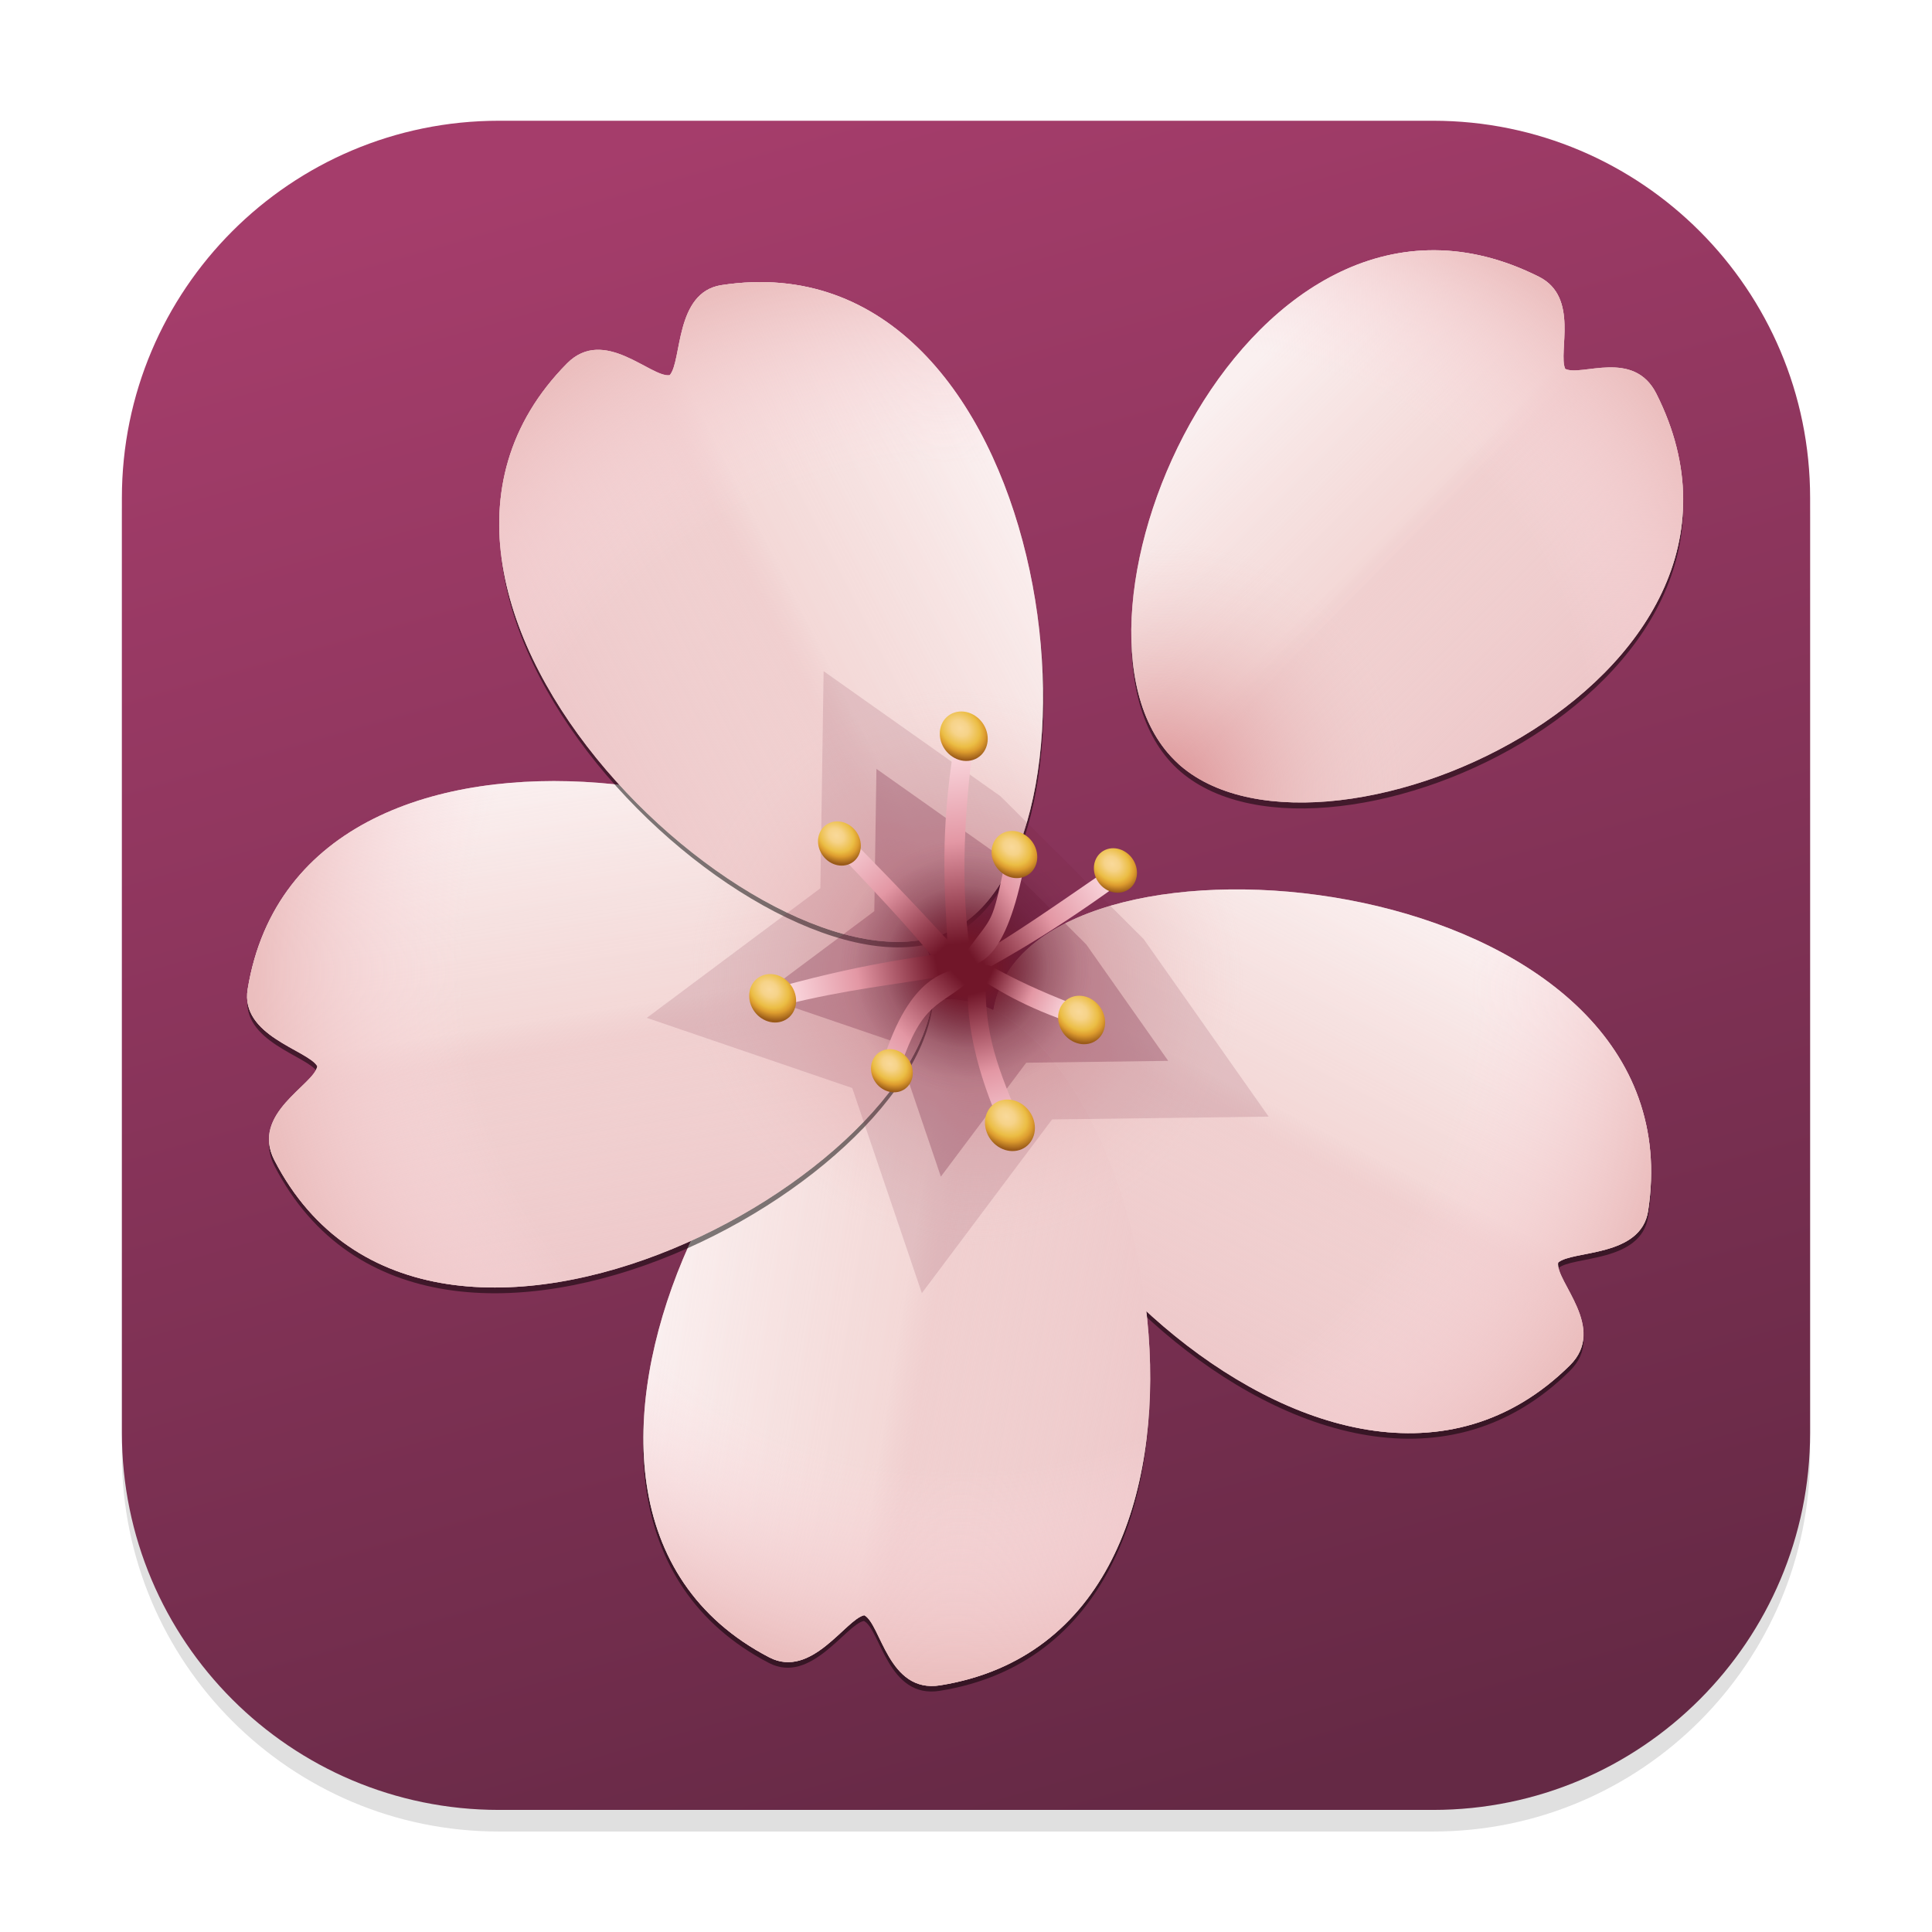 <svg width="256" height="256" xmlns:xlink="http://www.w3.org/1999/xlink" xmlns="http://www.w3.org/2000/svg">
<defs>
<linearGradient id="basea">
<stop style="stop-color:#a53d6b;stop-opacity:1" offset="0"/>
<stop style="stop-color:#652945;stop-opacity:1" offset="1"/>
</linearGradient>
<linearGradient xlink:href="#basea" id="basec" gradientUnits="userSpaceOnUse" gradientTransform="matrix(3.78 0 0 3.78 22.001 170)" x1="19.579" y1="-40.746" x2="36.512" y2="18.521"/>
<filter style="color-interpolation-filters:sRGB" id="baseb" x="-.027" y="-.027" width="1.054" height="1.054">
<feGaussianBlur stdDeviation="2.517"/>
</filter>
</defs>
<path d="M66.102 18.864h123.796c27.588 0 49.952 22.377 49.952 49.98v123.863c0 27.603-22.364 49.98-49.952 49.98H66.102c-27.588 0-49.952-22.377-49.952-49.98V68.844c0-27.603 22.364-49.98 49.952-49.98z" style="opacity:.35;mix-blend-mode:normal;stroke-width:.543;filter:url(#baseb)"/>
<path d="M66.102 16h123.796c27.588 0 49.952 22.377 49.952 49.98v123.863c0 27.603-22.364 49.98-49.952 49.98H66.102c-27.588 0-49.952-22.377-49.952-49.98V65.98C16.15 38.377 38.514 16 66.102 16z" style="stroke-width:.489;font-variation-settings:normal;opacity:1;vector-effect:none;fill:url(#basec);fill-opacity:1;stroke-linecap:square;stroke-linejoin:miter;stroke-miterlimit:4;stroke-dasharray:none;stroke-dashoffset:0;stroke-opacity:.29;-inkscape-stroke:none;paint-order:stroke fill markers;stop-color:#000;stop-opacity:1"/>
<g transform="matrix(.75 0 0 .75 32 32)">
<defs>
<linearGradient id="overlayb">
<stop style="stop-color:#edc6c8;stop-opacity:1" offset="0"/>
<stop style="stop-color:#f1d4d4;stop-opacity:.251" offset=".488"/>
<stop style="stop-color:#f8e6e3;stop-opacity:.448" offset=".548"/>
<stop style="stop-color:#fff;stop-opacity:.698" offset="1"/>
</linearGradient>
<linearGradient id="overlaye">
<stop style="stop-color:#d88387;stop-opacity:1" offset="0"/>
<stop style="stop-color:#ecc;stop-opacity:0" offset=".414"/>
<stop style="stop-color:#fcdce2;stop-opacity:0" offset=".718"/>
<stop style="stop-color:#ebbebe;stop-opacity:1" offset="1"/>
</linearGradient>
<linearGradient id="overlayc">
<stop style="stop-color:#711629;stop-opacity:1" offset="0"/>
<stop style="stop-color:#711629;stop-opacity:1" offset=".231"/>
<stop style="stop-color:#531327;stop-opacity:.247" offset=".641"/>
<stop style="stop-color:#451124;stop-opacity:.039" offset=".879"/>
<stop style="stop-color:#431124;stop-opacity:0" offset="1"/>
</linearGradient>
<linearGradient xlink:href="#overlaya" id="overlayC" gradientUnits="userSpaceOnUse" gradientTransform="matrix(2.709 .854 .634 -2.873 -593.215 113.38)" x1="251.207" y1="68.003" x2="255.871" y2="60.004"/>
<linearGradient id="overlaya">
<stop style="stop-color:#711629;stop-opacity:1" offset="0"/>
<stop style="stop-color:#e397a4;stop-opacity:1" offset=".504"/>
<stop style="stop-color:#fddfe5;stop-opacity:1" offset="1"/>
</linearGradient>
<linearGradient xlink:href="#overlaya" id="overlayD" gradientUnits="userSpaceOnUse" gradientTransform="matrix(.004 -2.84 -2.931 .255 329.66 824.11)" x1="251.207" y1="68.003" x2="255.871" y2="60.004"/>
<linearGradient xlink:href="#overlaya" id="overlayE" gradientUnits="userSpaceOnUse" gradientTransform="matrix(-2.807 .431 .701 2.857 781.384 -177.659)" x1="251.207" y1="68.003" x2="255.871" y2="60.004"/>
<linearGradient xlink:href="#overlaya" id="overlayF" gradientUnits="userSpaceOnUse" gradientTransform="matrix(-1.004 2.656 2.833 .794 182.356 -593.6)" x1="251.207" y1="68.003" x2="255.871" y2="60.004"/>
<linearGradient xlink:href="#overlaya" id="overlayG" gradientUnits="userSpaceOnUse" gradientTransform="matrix(.592 2.678 2.868 -.822 -216.572 -486.303)" x1="251.207" y1="68.003" x2="255.871" y2="60.004"/>
<linearGradient xlink:href="#overlaya" id="overlayH" gradientUnits="userSpaceOnUse" gradientTransform="matrix(1.783 -1.77 -.793 -1.851 -261.621 699.92)" x1="251.207" y1="68.003" x2="255.871" y2="60.004"/>
<linearGradient xlink:href="#overlaya" id="overlayI" gradientUnits="userSpaceOnUse" gradientTransform="matrix(-2.292 -1.672 -1.484 3.514 803.795 305.099)" x1="251.207" y1="68.003" x2="255.871" y2="60.004"/>
<linearGradient xlink:href="#overlaya" id="overlayJ" gradientUnits="userSpaceOnUse" gradientTransform="matrix(-.409 -2.964 -1.982 .91 366.347 808.642)" x1="251.207" y1="68.003" x2="255.871" y2="60.004"/>
<linearGradient id="overlayd">
<stop style="stop-color:#f9d99a;stop-opacity:1" offset="0"/>
<stop style="stop-color:#f6d389;stop-opacity:1" offset=".253"/>
<stop style="stop-color:#ebbd44;stop-opacity:1" offset=".591"/>
<stop style="stop-color:#dd9c2e;stop-opacity:1" offset=".752"/>
<stop style="stop-color:#9a5a19;stop-opacity:1" offset="1"/>
</linearGradient>
<linearGradient xlink:href="#overlayb" id="overlayi" gradientUnits="userSpaceOnUse" x1="179.287" y1="-132.702" x2="182.168" y2="-129.839"/>
<linearGradient xlink:href="#overlayb" id="overlayl" gradientUnits="userSpaceOnUse" x1="179.287" y1="-132.702" x2="182.168" y2="-129.839"/>
<linearGradient xlink:href="#overlayb" id="overlayp" gradientUnits="userSpaceOnUse" x1="179.287" y1="-132.702" x2="182.168" y2="-129.839"/>
<linearGradient xlink:href="#overlayb" id="overlayt" gradientUnits="userSpaceOnUse" x1="179.287" y1="-132.702" x2="182.168" y2="-129.839"/>
<linearGradient xlink:href="#overlayb" id="overlayx" gradientUnits="userSpaceOnUse" x1="179.287" y1="-132.702" x2="182.168" y2="-129.839"/>
<radialGradient xlink:href="#overlayc" id="overlayB" gradientUnits="userSpaceOnUse" gradientTransform="translate(-105.723 -105.09) scale(3.446)" cx="67.84" cy="67.682" fx="67.84" fy="67.682" r="6.489"/>
<radialGradient xlink:href="#overlayd" id="overlayK" gradientUnits="userSpaceOnUse" gradientTransform="matrix(-2.658 1.255 -1.487 -3.134 888.407 -4.713)" cx="263.976" cy="55.751" fx="263.976" fy="55.751" r="1.604"/>
<radialGradient xlink:href="#overlayd" id="overlayL" gradientUnits="userSpaceOnUse" gradientTransform="matrix(-2.895 1.367 -1.62 -3.415 943.48 4.56)" cx="263.976" cy="55.751" fx="263.976" fy="55.751" r="1.604"/>
<radialGradient xlink:href="#overlayd" id="overlayM" gradientUnits="userSpaceOnUse" gradientTransform="matrix(-2.816 1.33 -1.576 -3.322 919.612 -22.268)" cx="263.976" cy="55.751" fx="263.976" fy="55.751" r="1.604"/>
<radialGradient xlink:href="#overlayd" id="overlayN" gradientUnits="userSpaceOnUse" gradientTransform="matrix(-2.955 1.395 -1.653 -3.485 959.662 -53.181)" cx="263.976" cy="55.751" fx="263.976" fy="55.751" r="1.604"/>
<radialGradient xlink:href="#overlayd" id="overlayO" gradientUnits="userSpaceOnUse" gradientTransform="matrix(-2.64 1.246 -1.477 -3.114 839.432 -23.079)" cx="263.976" cy="55.751" fx="263.976" fy="55.751" r="1.604"/>
<radialGradient xlink:href="#overlayd" id="overlayP" gradientUnits="userSpaceOnUse" gradientTransform="matrix(-2.892 1.365 -1.618 -3.411 892.932 -15.535)" cx="263.976" cy="55.751" fx="263.976" fy="55.751" r="1.604"/>
<radialGradient xlink:href="#overlayd" id="overlayQ" gradientUnits="userSpaceOnUse" gradientTransform="matrix(-2.575 1.216 -1.441 -3.037 814.473 21.924)" cx="263.976" cy="55.751" fx="263.976" fy="55.751" r="1.604"/>
<radialGradient xlink:href="#overlayd" id="overlayR" gradientUnits="userSpaceOnUse" gradientTransform="matrix(-3.078 1.453 -1.722 -3.63 978.814 7.626)" cx="263.976" cy="55.751" fx="263.976" fy="55.751" r="1.604"/>
<radialGradient xlink:href="#overlaye" id="overlayj" gradientUnits="userSpaceOnUse" gradientTransform="matrix(3.048 0 0 2.962 -204.1 217.598)" cx="125.522" cy="-117.028" fx="125.522" fy="-117.028" r="1.716"/>
<radialGradient xlink:href="#overlaye" id="overlaym" gradientUnits="userSpaceOnUse" gradientTransform="matrix(3.048 0 0 2.962 -204.1 217.598)" cx="125.522" cy="-117.028" fx="125.522" fy="-117.028" r="1.716"/>
<radialGradient xlink:href="#overlaye" id="overlayq" gradientUnits="userSpaceOnUse" gradientTransform="matrix(3.048 0 0 2.962 -204.1 217.598)" cx="125.522" cy="-117.028" fx="125.522" fy="-117.028" r="1.716"/>
<radialGradient xlink:href="#overlaye" id="overlayu" gradientUnits="userSpaceOnUse" gradientTransform="matrix(3.048 0 0 2.962 -204.1 217.598)" cx="125.522" cy="-117.028" fx="125.522" fy="-117.028" r="1.716"/>
<radialGradient xlink:href="#overlaye" id="overlayy" gradientUnits="userSpaceOnUse" gradientTransform="matrix(3.048 0 0 2.962 -204.1 217.598)" cx="125.522" cy="-117.028" fx="125.522" fy="-117.028" r="1.716"/>
<filter style="color-interpolation-filters:sRGB" id="overlayz" x="-.14" y="-.137" width="1.279" height="1.275">
<feGaussianBlur stdDeviation="3.367"/>
</filter>
<filter style="color-interpolation-filters:sRGB" id="overlayA" x="-.163" y="-.161" width="1.327" height="1.321">
<feGaussianBlur stdDeviation="3.937"/>
</filter>
<filter style="color-interpolation-filters:sRGB" id="overlayg" x="-.043" y="-.043" width="1.087" height="1.087">
<feGaussianBlur stdDeviation=".086"/>
</filter>
<filter style="color-interpolation-filters:sRGB" id="overlayf" x="-.036" y="-.043" width="1.071" height="1.087">
<feGaussianBlur stdDeviation=".086"/>
</filter>
<filter style="color-interpolation-filters:sRGB" id="overlayn" x="-.046" y="-.034" width="1.093" height="1.069">
<feGaussianBlur stdDeviation=".086"/>
</filter>
<filter style="color-interpolation-filters:sRGB" id="overlayr" x="-.034" y="-.046" width="1.069" height="1.093">
<feGaussianBlur stdDeviation=".086"/>
</filter>
<filter style="color-interpolation-filters:sRGB" id="overlayv" x="-.043" y="-.036" width="1.087" height="1.071">
<feGaussianBlur stdDeviation=".086"/>
</filter>
<clipPath clipPathUnits="userSpaceOnUse" id="overlayk">
<path style="font-variation-settings:normal;display:inline;vector-effect:none;fill:#4c39bb;fill-opacity:.441;stroke-width:.013px;stroke-linecap:butt;stroke-linejoin:miter;stroke-miterlimit:4;stroke-dasharray:none;stroke-dashoffset:0;stroke-opacity:1;-inkscape-stroke:none;paint-order:stroke fill markers;stop-color:#000" d="M178.894-129.276c1.023 1.016 4.957-.67 3.776-2.876-.166-.31-.612-.121-.738-.18-.066-.124.168-.551-.178-.734-2.223-1.172-3.883 2.774-2.86 3.79z"/>
</clipPath>
<clipPath clipPathUnits="userSpaceOnUse" id="overlayo">
<path style="font-variation-settings:normal;display:inline;vector-effect:none;fill:#4c39bb;fill-opacity:.441;stroke-width:.013px;stroke-linecap:butt;stroke-linejoin:miter;stroke-miterlimit:4;stroke-dasharray:none;stroke-dashoffset:0;stroke-opacity:1;-inkscape-stroke:none;paint-order:stroke fill markers;stop-color:#000" d="M178.894-129.276c1.023 1.016 4.957-.67 3.776-2.876-.166-.31-.612-.121-.738-.18-.066-.124.168-.551-.178-.734-2.223-1.172-3.883 2.774-2.86 3.79z"/>
</clipPath>
<clipPath clipPathUnits="userSpaceOnUse" id="overlays">
<path style="font-variation-settings:normal;display:inline;vector-effect:none;fill:#4c39bb;fill-opacity:.441;stroke-width:.013px;stroke-linecap:butt;stroke-linejoin:miter;stroke-miterlimit:4;stroke-dasharray:none;stroke-dashoffset:0;stroke-opacity:1;-inkscape-stroke:none;paint-order:stroke fill markers;stop-color:#000" d="M178.894-129.276c1.023 1.016 4.957-.67 3.776-2.876-.166-.31-.612-.121-.738-.18-.066-.124.168-.551-.178-.734-2.223-1.172-3.883 2.774-2.86 3.79z"/>
</clipPath>
<clipPath clipPathUnits="userSpaceOnUse" id="overlayw">
<path style="font-variation-settings:normal;display:inline;vector-effect:none;fill:#4c39bb;fill-opacity:.441;stroke-width:.013px;stroke-linecap:butt;stroke-linejoin:miter;stroke-miterlimit:4;stroke-dasharray:none;stroke-dashoffset:0;stroke-opacity:1;-inkscape-stroke:none;paint-order:stroke fill markers;stop-color:#000" d="M178.894-129.276c1.023 1.016 4.957-.67 3.776-2.876-.166-.31-.612-.121-.738-.18-.066-.124.168-.551-.178-.734-2.223-1.172-3.883 2.774-2.86 3.79z"/>
</clipPath>
<clipPath clipPathUnits="userSpaceOnUse" id="overlayh">
<path style="font-variation-settings:normal;display:inline;vector-effect:none;fill:#4c39bb;fill-opacity:.441;stroke-width:.015px;stroke-linecap:butt;stroke-linejoin:miter;stroke-miterlimit:4;stroke-dasharray:none;stroke-dashoffset:0;stroke-opacity:1;-inkscape-stroke:none;paint-order:stroke fill markers;stop-color:#000" d="M178.866-129.25c1.173 1.167 5.112-.441 3.826-2.844-.18-.336-.624-.176-.762-.241-.071-.134.142-.554-.235-.753-2.419-1.276-4.002 2.673-2.829 3.839z"/>
</clipPath>
</defs>
<path style="font-variation-settings:normal;display:inline;mix-blend-mode:normal;vector-effect:none;fill:#000;fill-opacity:.503;stroke-width:.016px;stroke-linecap:butt;stroke-linejoin:miter;stroke-miterlimit:4;stroke-dasharray:none;stroke-dashoffset:0;stroke-opacity:1;-inkscape-stroke:none;paint-order:stroke fill markers;filter:url(#overlayf);stop-color:#000" d="M6.644 6.55c.77-1.51 6.113-.903 5.666 2.026-.063.41-.667.345-.79.455-.025.163.432.575.103.9C9.51 12.025 5.876 8.06 6.644 6.55Z" transform="translate(.96 -.219) scale(20.111)"/>
<path style="font-variation-settings:normal;display:inline;mix-blend-mode:normal;vector-effect:none;fill:#000;fill-opacity:.503;stroke-width:.015px;stroke-linecap:butt;stroke-linejoin:miter;stroke-miterlimit:4;stroke-dasharray:none;stroke-dashoffset:0;stroke-opacity:1;-inkscape-stroke:none;paint-order:stroke fill markers;filter:url(#overlayg);stop-color:#000" d="M8.045 4.708C6.858 3.52 8.703-.71 11.192.543c.349.176.114.697.177.84.14.07.64-.22.836.169 1.256 2.498-2.973 4.343-4.16 3.156z" transform="translate(-.037 -3.836) scale(20.486)"/>
<g clip-path="url(#overlayh)" transform="matrix(.766 -21.63 -21.635 .903 -2768.56 4077.146)" style="display:inline">
<circle style="font-variation-settings:normal;opacity:1;vector-effect:none;fill:#f0cece;fill-opacity:1;stroke-width:.013px;stroke-linecap:butt;stroke-linejoin:miter;stroke-miterlimit:4;stroke-dasharray:none;stroke-dashoffset:0;stroke-opacity:1;-inkscape-stroke:none;paint-order:stroke fill markers;stop-color:#000;stop-opacity:1" cx="180.58" cy="-130.974" r="2.431"/>
<circle style="font-variation-settings:normal;opacity:1;vector-effect:none;fill:url(#overlayi);stroke-width:.013px;stroke-linecap:butt;stroke-linejoin:miter;stroke-miterlimit:4;stroke-dasharray:none;stroke-dashoffset:0;stroke-opacity:1;-inkscape-stroke:none;paint-order:stroke fill markers;stop-color:#000;stop-opacity:1" cx="180.58" cy="-130.974" r="2.431"/>
<circle style="font-variation-settings:normal;opacity:1;vector-effect:none;fill:url(#overlayj);fill-opacity:1;stroke-width:.013px;stroke-linecap:butt;stroke-linejoin:miter;stroke-miterlimit:4;stroke-dasharray:none;stroke-dashoffset:0;stroke-opacity:1;-inkscape-stroke:none;paint-order:stroke fill markers;stop-color:#000;stop-opacity:1" cx="180.58" cy="-130.974" r="2.431"/>
</g>
<g clip-path="url(#overlayk)" transform="matrix(23.64 -6.774 -8.579 -23.059 -5203.535 -1638.63)" style="display:inline">
<circle style="font-variation-settings:normal;opacity:1;vector-effect:none;fill:#f0cece;fill-opacity:1;stroke-width:.013px;stroke-linecap:butt;stroke-linejoin:miter;stroke-miterlimit:4;stroke-dasharray:none;stroke-dashoffset:0;stroke-opacity:1;-inkscape-stroke:none;paint-order:stroke fill markers;stop-color:#000;stop-opacity:1" cx="180.58" cy="-130.974" r="2.431"/>
<circle style="font-variation-settings:normal;opacity:1;vector-effect:none;fill:url(#overlayl);stroke-width:.013px;stroke-linecap:butt;stroke-linejoin:miter;stroke-miterlimit:4;stroke-dasharray:none;stroke-dashoffset:0;stroke-opacity:1;-inkscape-stroke:none;paint-order:stroke fill markers;stop-color:#000;stop-opacity:1" cx="180.58" cy="-130.974" r="2.431"/>
<circle style="font-variation-settings:normal;opacity:1;vector-effect:none;fill:url(#overlaym);fill-opacity:1;stroke-width:.013px;stroke-linecap:butt;stroke-linejoin:miter;stroke-miterlimit:4;stroke-dasharray:none;stroke-dashoffset:0;stroke-opacity:1;-inkscape-stroke:none;paint-order:stroke fill markers;stop-color:#000;stop-opacity:1" cx="180.58" cy="-130.974" r="2.431"/>
</g>
<path style="font-variation-settings:normal;display:inline;mix-blend-mode:normal;vector-effect:none;fill:#000;fill-opacity:.503;stroke-width:.016px;stroke-linecap:butt;stroke-linejoin:miter;stroke-miterlimit:4;stroke-dasharray:none;stroke-dashoffset:0;stroke-opacity:1;-inkscape-stroke:none;paint-order:stroke fill markers;filter:url(#overlayn);stop-color:#000" d="M6.292 6.729c-1.672-.27-4.334 4.403-1.705 5.77.368.19.672-.336.833-.37.147.076.21.688.667.614 2.935-.471 1.878-5.745.205-6.014z" transform="translate(.96 -.219) scale(20.111)"/>
<g clip-path="url(#overlayo)" transform="matrix(-19.414 15.093 -13.559 -20.53 1847.76 -5219.97)" style="display:inline">
<circle style="font-variation-settings:normal;opacity:1;vector-effect:none;fill:#f0cece;fill-opacity:1;stroke-width:.013px;stroke-linecap:butt;stroke-linejoin:miter;stroke-miterlimit:4;stroke-dasharray:none;stroke-dashoffset:0;stroke-opacity:1;-inkscape-stroke:none;paint-order:stroke fill markers;stop-color:#000;stop-opacity:1" cx="180.58" cy="-130.974" r="2.431"/>
<circle style="font-variation-settings:normal;opacity:1;vector-effect:none;fill:url(#overlayp);stroke-width:.013px;stroke-linecap:butt;stroke-linejoin:miter;stroke-miterlimit:4;stroke-dasharray:none;stroke-dashoffset:0;stroke-opacity:1;-inkscape-stroke:none;paint-order:stroke fill markers;stop-color:#000;stop-opacity:1" cx="180.58" cy="-130.974" r="2.431"/>
<circle style="font-variation-settings:normal;opacity:1;vector-effect:none;fill:url(#overlayq);fill-opacity:1;stroke-width:.013px;stroke-linecap:butt;stroke-linejoin:miter;stroke-miterlimit:4;stroke-dasharray:none;stroke-dashoffset:0;stroke-opacity:1;-inkscape-stroke:none;paint-order:stroke fill markers;stop-color:#000;stop-opacity:1" cx="180.58" cy="-130.974" r="2.431"/>
</g>
<path style="font-variation-settings:normal;display:inline;mix-blend-mode:normal;vector-effect:none;fill:#000;fill-opacity:.503;stroke-width:.016px;stroke-linecap:butt;stroke-linejoin:miter;stroke-miterlimit:4;stroke-dasharray:none;stroke-dashoffset:0;stroke-opacity:1;-inkscape-stroke:none;paint-order:stroke fill markers;filter:url(#overlayr);stop-color:#000" d="M6.021 6.451C5.756 4.778.486 3.707.008 6.631c-.067.41.527.533.61.676-.026.163-.588.413-.376.825 1.364 2.642 6.045-.007 5.78-1.68Z" transform="translate(.96 -.219) scale(20.111)"/>
<g clip-path="url(#overlays)" transform="matrix(-20.396 -13.737 15.276 -19.286 5745.582 92.752)" style="display:inline">
<circle style="font-variation-settings:normal;opacity:1;vector-effect:none;fill:#f0cece;fill-opacity:1;stroke-width:.013px;stroke-linecap:butt;stroke-linejoin:miter;stroke-miterlimit:4;stroke-dasharray:none;stroke-dashoffset:0;stroke-opacity:1;-inkscape-stroke:none;paint-order:stroke fill markers;stop-color:#000;stop-opacity:1" cx="180.58" cy="-130.974" r="2.431"/>
<circle style="font-variation-settings:normal;opacity:1;vector-effect:none;fill:url(#overlayt);stroke-width:.013px;stroke-linecap:butt;stroke-linejoin:miter;stroke-miterlimit:4;stroke-dasharray:none;stroke-dashoffset:0;stroke-opacity:1;-inkscape-stroke:none;paint-order:stroke fill markers;stop-color:#000;stop-opacity:1" cx="180.58" cy="-130.974" r="2.431"/>
<circle style="font-variation-settings:normal;opacity:1;vector-effect:none;fill:url(#overlayu);fill-opacity:1;stroke-width:.013px;stroke-linecap:butt;stroke-linejoin:miter;stroke-miterlimit:4;stroke-dasharray:none;stroke-dashoffset:0;stroke-opacity:1;-inkscape-stroke:none;paint-order:stroke fill markers;stop-color:#000;stop-opacity:1" cx="180.58" cy="-130.974" r="2.431"/>
</g>
<path style="font-variation-settings:normal;display:inline;mix-blend-mode:normal;vector-effect:none;fill:#000;fill-opacity:.503;stroke-width:.016px;stroke-linecap:butt;stroke-linejoin:miter;stroke-miterlimit:4;stroke-dasharray:none;stroke-dashoffset:0;stroke-opacity:1;-inkscape-stroke:none;paint-order:stroke fill markers;filter:url(#overlayv);stop-color:#000" d="M6.201 6.107c1.51-.77.9-6.113-2.028-5.664-.41.062-.345.667-.456.79-.163.025-.574-.432-.9-.103C.726 3.243 4.692 6.876 6.2 6.107z" transform="translate(.96 -.219) scale(20.111)"/>
<g clip-path="url(#overlayw)" transform="matrix(6.762 -23.643 23.063 8.568 1897.4 5458.853)" style="display:inline">
<circle style="font-variation-settings:normal;opacity:1;vector-effect:none;fill:#f0cece;fill-opacity:1;stroke-width:.013px;stroke-linecap:butt;stroke-linejoin:miter;stroke-miterlimit:4;stroke-dasharray:none;stroke-dashoffset:0;stroke-opacity:1;-inkscape-stroke:none;paint-order:stroke fill markers;stop-color:#000;stop-opacity:1" cx="180.58" cy="-130.974" r="2.431"/>
<circle style="font-variation-settings:normal;opacity:1;vector-effect:none;fill:url(#overlayx);stroke-width:.013px;stroke-linecap:butt;stroke-linejoin:miter;stroke-miterlimit:4;stroke-dasharray:none;stroke-dashoffset:0;stroke-opacity:1;-inkscape-stroke:none;paint-order:stroke fill markers;stop-color:#000;stop-opacity:1" cx="180.58" cy="-130.974" r="2.431"/>
<circle style="font-variation-settings:normal;opacity:1;vector-effect:none;fill:url(#overlayy);fill-opacity:1;stroke-width:.013px;stroke-linecap:butt;stroke-linejoin:miter;stroke-miterlimit:4;stroke-dasharray:none;stroke-dashoffset:0;stroke-opacity:1;-inkscape-stroke:none;paint-order:stroke fill markers;stop-color:#000;stop-opacity:1" cx="180.58" cy="-130.974" r="2.431"/>
</g>
<path style="display:inline;opacity:.378;fill:#6f1c3b;stroke-width:.265;filter:url(#overlayz)" transform="matrix(1.878 -.1 .1 1.878 228.774 41.864)" d="m-28.304 58.528-20.332-.819-13.083 15.646-5.505-19.59-18.923-7.608 16.93-11.288 1.389-20.349 15.967 12.614 12.72 14.116z"/>
<path style="display:inline;opacity:.521;mix-blend-mode:normal;fill:#6f1c3b;stroke-width:.265;filter:url(#overlayA)" transform="rotate(-3.052 1426.942 -3619.504) scale(1.233)" d="m-28.304 58.528-20.332-.819-13.083 15.646-5.505-19.59-18.923-7.608 16.93-11.288 1.389-20.349 15.967 12.614 12.72 14.116z"/>
<circle style="display:inline;fill:url(#overlayB);stroke-width:.971" cx="128.058" cy="128.149" r="22.362"/>
<path style="display:inline;fill:url(#overlayC);fill-opacity:1;stroke:none;stroke-width:.763px;stroke-linecap:butt;stroke-linejoin:miter;stroke-opacity:1" d="m135.793 159.802 3.18-1.044c-4.797-11.429-7.504-17.1-7.527-27.465-.606-2.923-3.46-1.73-3.164.19.08 1.852-.703 11.639 7.51 28.318z"/>
<path style="display:inline;fill:url(#overlayD);stroke:none;stroke-width:.763px;stroke-linecap:butt;stroke-linejoin:miter;stroke-opacity:1" d="m154.982 113.545-1.787-2.698c-10.235 7.034-15.722 10.91-24.108 15.918-2.608 1.453-.324 3.274 1.42 2.418 1.631-1.118 10.415-5.415 24.475-15.638z"/>
<path style="display:inline;fill:url(#overlayE);stroke:none;stroke-width:.763px;stroke-linecap:butt;stroke-linejoin:miter;stroke-opacity:1" d="m106.278 104.162-2.642 1.98c8.522 9.035 13.193 13.862 19.429 21.38 1.835 2.355 4.232-.936 3.118-2.529-1.355-1.44-7.645-8.506-19.905-20.83z"/>
<path style="display:inline;fill:url(#overlayF);stroke:none;stroke-width:.763px;stroke-linecap:butt;stroke-linejoin:miter;stroke-opacity:1" d="m95.094 131.655.394 3.304c12.057-2.978 19.358-3.521 28.971-5.255 2.953-.44 1.265-4.146-.669-3.96-1.92.473-11.936 1.295-28.696 5.91z"/>
<path style="display:inline;fill:url(#overlayG);stroke:none;stroke-width:.756px;stroke-linecap:butt;stroke-linejoin:miter;stroke-opacity:1" d="m113.232 145.14 3.282.445c3.838-11.397 6.815-10.341 12.235-15.086 1.3-1.308.907-2.96-1.697-2.266-2.132.943-8.896.824-13.82 16.908z"/>
<path style="display:inline;fill:url(#overlayH);stroke:none;stroke-width:.574px;stroke-linecap:butt;stroke-linejoin:miter;stroke-opacity:1" d="m146.08 137.852.82-3.133c-6.626-2.63-9.593-4.076-14.548-6.702-1.475-.882-2.354 1.938-1.44 2.6 1.055.419 5.714 3.971 15.168 7.235z"/>
<path style="display:inline;fill:url(#overlayI);stroke:none;stroke-width:.859px;stroke-linecap:butt;stroke-linejoin:miter;stroke-opacity:1" d="m129.405 88.111-3.509.87c-2.436 15.646-1.775 24.293-1.039 37.023-.33 3.846 3.654 2.22 3.968-.284-.44-2.507-2.541-15.309.58-37.609z"/>
<path style="display:inline;fill:url(#overlayJ);stroke:none;stroke-width:.661px;stroke-linecap:butt;stroke-linejoin:miter;stroke-opacity:1" d="m138.415 109.642-3.315-.898c-2.653 12.616-2.126 9.878-7.176 16.947-.898 1.448-.91 3.237.89 2.468 1.472-1.045 6.198-.713 9.6-18.517z"/>
<ellipse style="display:inline;fill:url(#overlayK);fill-opacity:1;stroke-width:.912;stroke-linecap:square;stroke-opacity:.29;paint-order:stroke fill markers;stop-color:#000" cx="104.001" cy="153.157" rx="3.691" ry="4.044" transform="matrix(.953 -.304 .361 .932 0 0)"/>
<ellipse style="display:inline;fill:url(#overlayL);fill-opacity:1;stroke-width:.994;stroke-linecap:square;stroke-opacity:.29;paint-order:stroke fill markers;stop-color:#000" cx="88.867" cy="176.56" rx="4.021" ry="4.406" transform="matrix(.953 -.304 .361 .932 0 0)"/>
<ellipse style="display:inline;fill:url(#overlayM);fill-opacity:1;stroke-width:.967;stroke-linecap:square;stroke-opacity:.29;paint-order:stroke fill markers;stop-color:#000" cx="88.353" cy="145.031" rx="3.911" ry="4.285" transform="matrix(.953 -.304 .361 .932 0 0)"/>
<ellipse style="display:inline;fill:url(#overlayN);fill-opacity:1;stroke-width:1.014;stroke-linecap:square;stroke-opacity:.29;paint-order:stroke fill markers;stop-color:#000" cx="87.554" cy="122.339" rx="4.104" ry="4.496" transform="matrix(.953 -.304 .361 .932 0 0)"/>
<ellipse style="display:inline;fill:url(#overlayO);fill-opacity:1;stroke-width:.906;stroke-linecap:square;stroke-opacity:.29;paint-order:stroke fill markers;stop-color:#000" cx="60.183" cy="133.753" rx="3.667" ry="4.017" transform="matrix(.953 -.304 .361 .932 0 0)"/>
<ellipse style="display:inline;fill:url(#overlayP);fill-opacity:1;stroke-width:.993;stroke-linecap:square;stroke-opacity:.29;paint-order:stroke fill markers;stop-color:#000" cx="39.272" cy="156.273" rx="4.017" ry="4.401" transform="matrix(.953 -.304 .361 .932 0 0)"/>
<ellipse style="display:inline;fill:url(#overlayQ);fill-opacity:1;stroke-width:.884;stroke-linecap:square;stroke-opacity:.29;paint-order:stroke fill markers;stop-color:#000" cx="54.318" cy="174.913" rx="3.577" ry="3.919" transform="matrix(.953 -.304 .361 .932 0 0)"/>
<ellipse style="display:inline;fill:url(#overlayR);fill-opacity:1;stroke-width:1.057;stroke-linecap:square;stroke-opacity:.29;paint-order:stroke fill markers;stop-color:#000" cx="70.308" cy="190.472" rx="4.275" ry="4.684" transform="matrix(.953 -.304 .361 .932 0 0)"/>
</g>
</svg>
